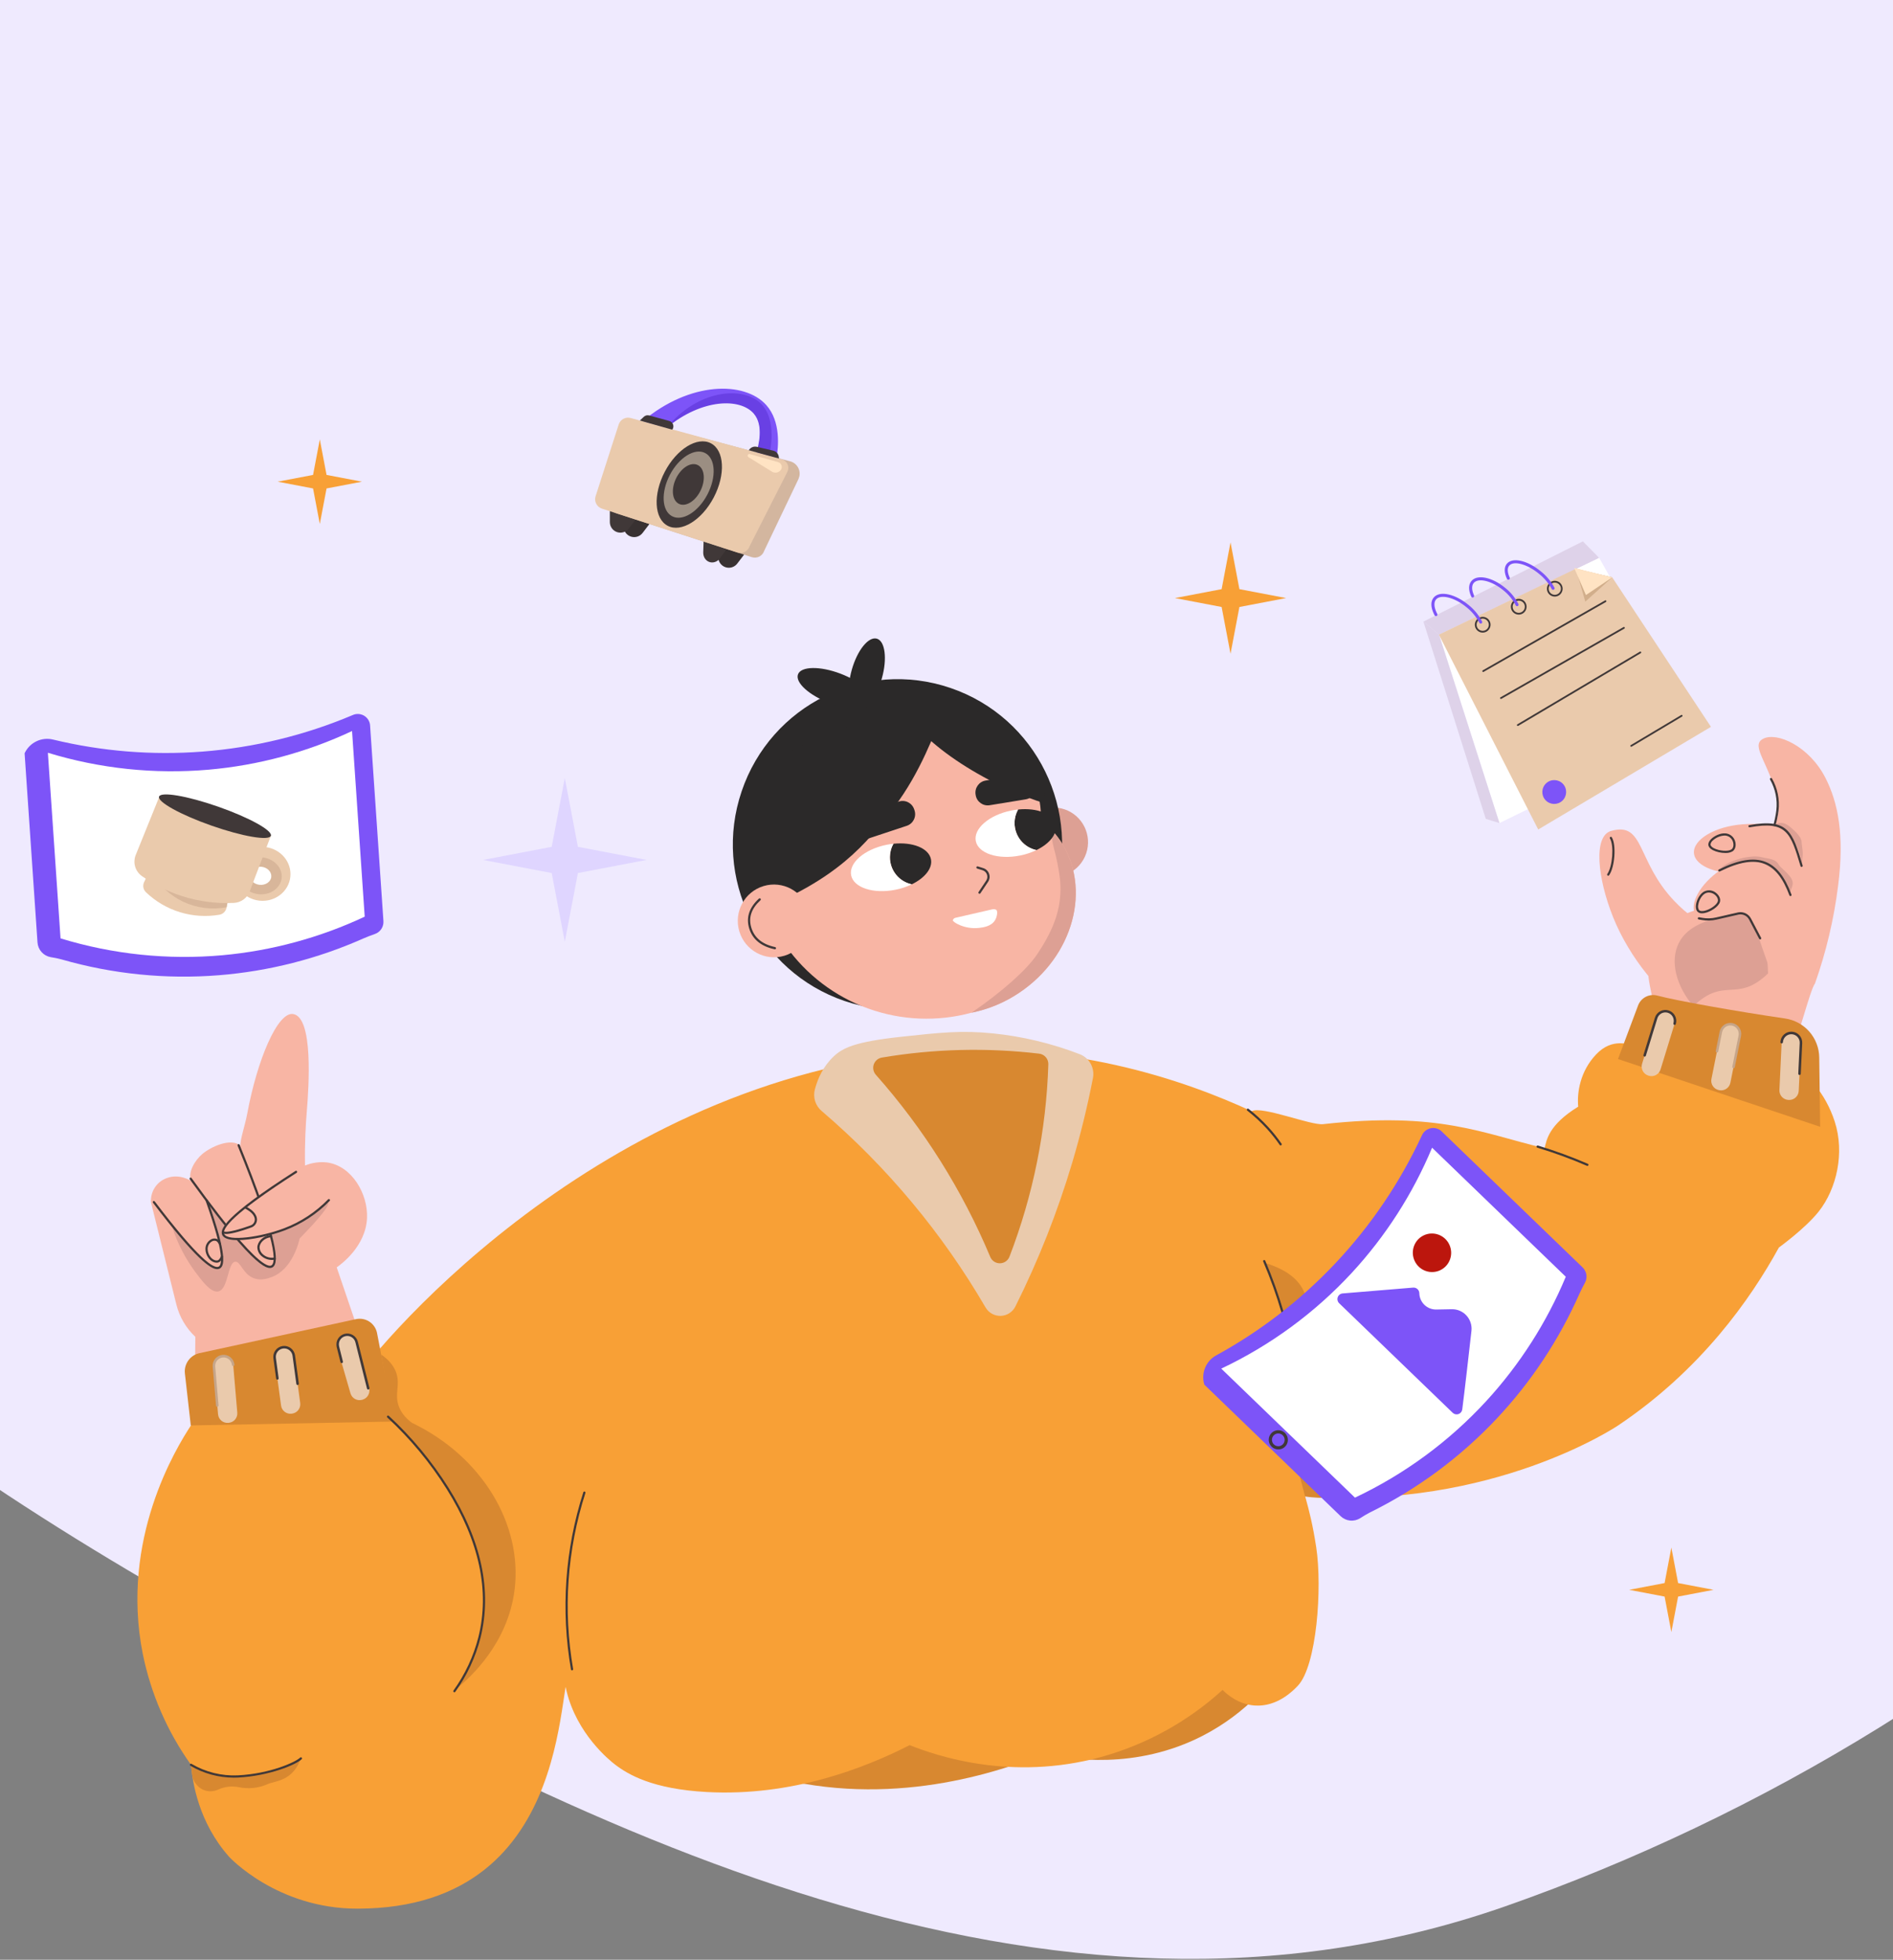 <svg width="375" height="388" viewBox="0 0 375 388" fill="none" xmlns="http://www.w3.org/2000/svg">
<rect x="0" y="0" width="375" height="388" fill="#808080" stroke="none"/>
<g clip-path="url(#clip0_2359_44328)">
<path fill-rule="evenodd" clip-rule="evenodd" d="M149.994 -169.61C218.739 -165.295 262.41 -106.958 313.429 -60.681C386.978 6.031 505.923 50.868 502.475 150.105C498.753 257.217 399.368 342.018 298.206 377.419C207.666 409.102 114.984 362.799 31.959 314.756C-41.089 272.486 -109.83 215.447 -125.132 132.45C-139.828 52.741 -95.947 -23.031 -41.368 -82.953C8.241 -137.417 76.468 -174.226 149.994 -169.61Z" fill="#EFEAFE"/>
</g>
<g clip-path="url(#clip1_2359_44328)">
<path d="M74.789 274.662L66.701 250.92C67.498 250.365 72.436 246.809 72.703 241.19C72.93 236.399 69.727 230.869 64.858 230.16C63.352 229.974 61.825 230.181 60.422 230.759C60.346 226.292 60.559 222.677 60.761 220.247C61.188 215.082 62.106 201.435 58.081 200.763C55.021 200.252 50.967 209.73 48.967 220.538C48.56 222.734 47.543 225.669 47.625 226.814C45.724 225.222 41.821 227.02 40.085 228.469C38.686 229.637 37.124 232.115 37.859 233.819C37.749 233.744 35.523 232.298 33.022 233.247C32.053 233.599 31.225 234.258 30.664 235.123C30.102 235.989 29.838 237.014 29.91 238.043L34.95 258.317C35.567 260.752 36.868 262.958 38.699 264.675L38.512 281.715L74.789 274.662Z" fill="#F8B5A4"/>
<path d="M138.763 346.402C142.513 348.285 146.417 349.846 150.431 351.065C174.182 358.273 195.872 351.644 206.868 347.234C211.738 348.311 224.955 350.522 238.327 343.615C242.424 341.49 246.156 338.724 249.381 335.42L247.943 333.117L138.763 346.402Z" fill="#D88830"/>
<path d="M347.002 175.544C347.932 173.983 348.522 171.629 349.444 168.941C350.523 165.795 352.795 162.155 352.222 159C350.838 151.374 346.542 147.695 349.26 146.272C351.978 144.85 358.425 147.702 361.65 154.071C364.083 158.874 365.428 165.314 364.122 175.383C363.297 181.966 361.766 188.44 359.555 194.695C358.501 196.129 356.326 205.414 355.2 206.892L327.787 201.236C327.722 197.094 325.545 192.94 326.933 189.045C328.608 180.197 336.903 180.517 345.119 177.294" fill="#F8B5A4"/>
<path d="M349.795 167.887C349.756 167.887 349.718 167.877 349.685 167.858C349.651 167.838 349.624 167.81 349.605 167.776C349.586 167.743 349.576 167.705 349.577 167.666C349.577 167.627 349.588 167.589 349.608 167.556C350.796 165.585 351.655 162.48 351.89 160.432C352.133 158.32 351.696 156.184 350.644 154.337C350.616 154.286 350.61 154.227 350.627 154.171C350.643 154.116 350.681 154.069 350.732 154.041C350.783 154.014 350.843 154.008 350.898 154.025C350.954 154.041 351 154.079 351.028 154.13C352.124 156.055 352.577 158.281 352.322 160.482C352.081 162.577 351.2 165.757 349.981 167.782C349.961 167.814 349.934 167.84 349.901 167.859C349.869 167.877 349.832 167.887 349.795 167.887Z" fill="#403838"/>
<path d="M332.729 198.966C329.365 197.124 322.911 190.004 319.524 181.516C316.486 173.9 315.561 165.523 319.174 164.506C325.83 162.631 324.129 170.488 331.699 178.408C337.081 184.041 339.375 182.753 343.82 184.577C339.48 186.507 337.068 197.036 332.729 198.966ZM335.571 168.924C335.334 166.26 339.658 163.615 345.242 163.2C351.886 162.707 355.534 164.459 355.771 167.124C356.008 169.788 351.678 172.351 346.1 172.848C340.521 173.345 335.808 171.589 335.571 168.924Z" fill="#F8B5A4"/>
<path d="M341.781 168.878C340.922 168.878 340.075 168.685 339.302 168.312C338.723 168.004 338.417 167.615 338.415 167.187C338.413 166.829 338.624 166.442 339.027 166.067C339.64 165.495 340.771 164.916 341.815 164.996C342.273 165.032 342.709 165.214 343.057 165.514C343.406 165.815 343.649 166.219 343.753 166.668C343.955 167.445 343.742 168.201 343.222 168.549C342.782 168.792 342.282 168.905 341.781 168.878ZM341.619 165.426C340.766 165.472 339.956 165.812 339.323 166.386C339.068 166.582 338.899 166.868 338.849 167.185C338.851 167.528 339.261 167.797 339.505 167.927C340.552 168.483 342.337 168.617 342.979 168.187C343.344 167.942 343.485 167.376 343.329 166.779C343.248 166.419 343.054 166.094 342.775 165.851C342.496 165.609 342.148 165.462 341.78 165.432C341.728 165.428 341.674 165.426 341.619 165.426ZM318.583 173.379C318.543 173.379 318.504 173.368 318.47 173.347C318.436 173.326 318.408 173.297 318.39 173.261C318.372 173.226 318.363 173.186 318.366 173.146C318.368 173.106 318.382 173.068 318.405 173.035C319.451 171.54 319.762 167.406 318.934 166.014C318.917 165.99 318.906 165.962 318.9 165.933C318.894 165.903 318.895 165.873 318.901 165.844C318.908 165.815 318.92 165.787 318.937 165.763C318.955 165.739 318.977 165.719 319.002 165.704C319.028 165.688 319.056 165.678 319.086 165.675C319.115 165.671 319.145 165.673 319.174 165.681C319.203 165.689 319.229 165.703 319.252 165.722C319.275 165.741 319.294 165.764 319.308 165.791C320.215 167.316 319.898 171.659 318.761 173.286C318.741 173.314 318.715 173.338 318.684 173.354C318.653 173.37 318.618 173.379 318.583 173.379Z" fill="#403838"/>
<path d="M335.456 199.203C332.034 195.215 330.764 190.289 332.568 186.703C334.342 183.179 338.494 182.126 341.921 181.257C347.55 179.309 350.014 184.008 350.248 192.729C344.037 198.693 341.666 193.239 335.456 199.203Z" fill="#DDA094"/>
<path d="M340.775 172.262C344.889 169.383 349.345 168.668 350.727 170.66C352.108 172.652 359.442 182.041 355.328 184.919C354.165 185.733 354.636 194.214 352.399 194.046C350.136 193.876 348.243 182.176 345.995 181.174C342.611 179.664 337.141 183.544 335.828 181.082C334.685 178.942 336.661 175.14 340.775 172.262Z" fill="#F8B5A4"/>
<path d="M348.679 185.992C348.64 185.992 348.6 185.981 348.566 185.961C348.532 185.94 348.505 185.91 348.486 185.875L346.485 182.059C346.295 181.698 345.995 181.406 345.629 181.227C345.263 181.048 344.849 180.989 344.448 181.061L340.023 182.073C339.074 182.291 338.091 182.315 337.133 182.145L336.504 182.035C336.449 182.024 336.4 181.991 336.368 181.944C336.337 181.897 336.324 181.84 336.334 181.784C336.344 181.728 336.375 181.679 336.42 181.645C336.466 181.612 336.523 181.598 336.579 181.605L337.208 181.715C338.109 181.875 339.034 181.852 339.926 181.647L344.362 180.633C344.855 180.543 345.365 180.613 345.816 180.833C346.267 181.053 346.636 181.411 346.87 181.856L348.872 185.672C348.885 185.697 348.893 185.725 348.896 185.753C348.898 185.782 348.895 185.811 348.887 185.838C348.878 185.865 348.864 185.891 348.846 185.913C348.828 185.935 348.805 185.953 348.78 185.966C348.749 185.983 348.714 185.992 348.679 185.992ZM337.173 180.82C336.994 180.833 336.814 180.805 336.647 180.737C336.48 180.669 336.331 180.564 336.212 180.429C335.977 180.135 335.895 179.658 335.981 179.084C336.102 178.278 336.599 177.162 337.403 176.615C337.776 176.372 338.215 176.252 338.659 176.272C339.103 176.293 339.53 176.452 339.879 176.728C340.557 177.223 340.892 177.967 340.714 178.579C340.44 179.525 338.861 180.531 337.686 180.765C337.517 180.8 337.345 180.818 337.173 180.82ZM338.522 176.704C338.21 176.704 337.906 176.799 337.65 176.976C337.054 177.382 336.545 178.275 336.414 179.147C336.33 179.488 336.38 179.849 336.554 180.154C336.789 180.447 337.312 180.394 337.602 180.336C338.733 180.111 340.092 179.163 340.297 178.456C340.422 178.027 340.145 177.461 339.624 177.08C339.305 176.843 338.92 176.711 338.522 176.704Z" fill="#403838"/>
<path d="M340.541 172.229C342.041 170.351 346.892 169.146 348.926 169.692C350.263 170.051 351.732 169.959 352.371 171.209C352.649 171.752 354.589 173.09 355.029 174.278C355.456 175.431 354.466 176.229 354.765 176.801C354.523 176.252 352.486 171.992 348.764 170.782C346.233 169.959 341.354 171.965 340.541 172.229ZM351.631 163.218C353.184 162.532 354.055 163.174 355.152 164.183C355.873 164.845 356.91 165.812 356.903 166.805C356.9 167.236 357.21 168.561 357.098 169.45C357.021 170.115 356.99 170.785 357.006 171.454C357.034 171.03 356.49 167.495 354.552 165.519C353.234 164.174 352.226 163.319 351.631 163.218Z" fill="#DDA094"/>
<path d="M354.685 177.414C354.64 177.414 354.597 177.4 354.561 177.375C354.524 177.349 354.496 177.314 354.481 177.272C353.198 173.836 351.645 171.858 349.594 171.048C347.374 170.171 344.464 170.657 340.697 172.533C340.646 172.558 340.586 172.563 340.531 172.544C340.476 172.526 340.431 172.486 340.405 172.434C340.379 172.382 340.375 172.322 340.394 172.267C340.412 172.212 340.451 172.167 340.503 172.141C344.387 170.207 347.413 169.717 349.754 170.642C351.929 171.501 353.56 173.559 354.89 177.119C354.902 177.152 354.906 177.188 354.902 177.223C354.898 177.258 354.885 177.291 354.865 177.32C354.845 177.349 354.818 177.373 354.787 177.389C354.755 177.405 354.721 177.414 354.686 177.414H354.685ZM356.883 171.643C356.838 171.644 356.794 171.63 356.758 171.604C356.722 171.577 356.696 171.54 356.684 171.497C354.71 164.913 353.974 162.458 346.612 163.795C346.555 163.805 346.497 163.792 346.449 163.76C346.402 163.727 346.369 163.676 346.359 163.619C346.348 163.562 346.361 163.503 346.394 163.456C346.427 163.408 346.477 163.375 346.534 163.365C354.278 161.958 355.103 164.707 357.094 171.349C357.112 171.405 357.106 171.466 357.08 171.519C357.053 171.572 357.007 171.612 356.951 171.632C356.929 171.639 356.906 171.642 356.883 171.643Z" fill="#403838"/>
<path d="M68.853 275.329C72.914 268.226 116.348 215.392 181.356 208.516C211.108 205.369 235.129 214.09 247.963 220.005C250.012 218.904 259.632 222.841 262.106 222.566C285.059 220.012 293.746 224.425 305.978 227.326C306.377 225.739 306.743 222.728 312.64 219.102C312.373 216.29 313.032 212.09 316.174 208.774C319.473 205.292 322.678 206.954 324.086 206.893C333.899 209.114 344.987 209.292 354.799 211.513C357.896 212.214 361.621 216.414 363.449 222.032C365.473 228.248 363.838 235.363 360.302 239.841C357.643 243.206 352.415 246.974 352.395 246.992C346.771 257.228 336.941 271.24 320.516 282.239C320.516 282.239 295.76 298.925 258.919 296.256C258.447 296.222 257.33 296.192 256.646 295.363C255.323 293.761 257.047 290.386 256.689 288.144C257.8 295.104 259.389 297.431 260.744 306.358C261.963 314.394 260.842 329.809 257.101 333.752C256.266 334.632 253.1 337.969 248.583 337.67C245.264 337.45 242.994 335.383 242.192 334.574C235.323 340.834 227.078 345.386 218.125 347.859C200.261 352.742 185.37 347.576 180.206 345.508C171.237 350.083 156.846 355.693 140.056 354.796C129.263 354.219 124.405 351.325 121.804 349.328C120.658 348.448 114.289 343.264 112.233 334.809C109.796 324.789 114.928 331.163 113.448 330.494C109.793 328.841 115.694 377.847 70.817 377.886C54.864 377.9 45.403 367.637 45.403 367.637C39.283 360.749 38.126 352.76 37.839 349.409C33.132 342.823 29.871 335.313 28.27 327.374C23.787 304.741 34.886 286.69 37.864 282.155L68.853 275.329Z" fill="#F8A036"/>
<path d="M165.154 209.152C163.054 211.123 161.98 213.578 161.418 215.7C161.219 216.462 161.238 217.266 161.475 218.019C161.712 218.771 162.156 219.441 162.757 219.951C175.693 230.999 186.674 244.153 195.238 258.861C195.545 259.384 195.986 259.814 196.517 260.107C197.047 260.399 197.646 260.543 198.251 260.522C198.857 260.502 199.445 260.318 199.954 259.991C200.464 259.663 200.876 259.204 201.146 258.661C205.722 249.507 209.492 239.969 212.414 230.159C214.052 224.655 215.419 219.073 216.511 213.435C216.698 212.468 216.539 211.465 216.063 210.603C215.586 209.74 214.822 209.073 213.904 208.719C208.383 206.585 202.602 205.199 196.715 204.598C190.531 203.968 186.331 204.422 178.427 205.277C169.349 206.258 166.939 207.475 165.154 209.152Z" fill="#EACAAC"/>
<path d="M199.978 248.796C199.83 249.179 199.571 249.509 199.235 249.744C198.898 249.978 198.5 250.106 198.09 250.112C197.68 250.117 197.278 250 196.935 249.775C196.592 249.55 196.325 249.227 196.167 248.848C190.641 235.661 182.983 223.476 173.499 212.783C173.255 212.509 173.089 212.173 173.018 211.812C172.947 211.451 172.974 211.078 173.096 210.731C173.218 210.384 173.431 210.076 173.712 209.839C173.994 209.602 174.333 209.446 174.696 209.385C184.993 207.645 195.486 207.384 205.858 208.609C206.37 208.67 206.841 208.921 207.177 209.313C207.513 209.705 207.689 210.209 207.672 210.725C207.265 223.759 204.664 236.63 199.977 248.796H199.978Z" fill="#D88830"/>
<path d="M113.322 330.704C113.271 330.704 113.221 330.686 113.182 330.653C113.143 330.62 113.116 330.574 113.107 330.523C111.071 318.805 111.912 306.767 115.556 295.446C115.574 295.391 115.612 295.345 115.664 295.319C115.715 295.292 115.775 295.287 115.83 295.305C115.885 295.323 115.931 295.361 115.957 295.413C115.984 295.464 115.989 295.524 115.971 295.579C112.348 306.833 111.513 318.8 113.537 330.449C113.547 330.506 113.534 330.564 113.5 330.612C113.467 330.659 113.417 330.691 113.36 330.701C113.347 330.703 113.335 330.704 113.322 330.704ZM253.696 226.778C253.66 226.778 253.626 226.769 253.594 226.753C253.563 226.737 253.536 226.713 253.516 226.684C252.736 225.553 251.879 224.477 250.951 223.464C249.759 222.165 248.461 220.966 247.072 219.881C247.027 219.845 246.997 219.793 246.99 219.735C246.983 219.678 246.999 219.62 247.035 219.574C247.071 219.528 247.123 219.499 247.18 219.492C247.238 219.485 247.296 219.501 247.341 219.537C248.749 220.637 250.064 221.852 251.272 223.169C252.214 224.197 253.083 225.288 253.875 226.435C253.897 226.467 253.911 226.506 253.913 226.545C253.916 226.585 253.907 226.625 253.889 226.66C253.87 226.695 253.842 226.725 253.808 226.745C253.774 226.766 253.735 226.777 253.696 226.777V226.778Z" fill="#403838"/>
<path d="M320.526 209.673L324.499 199.072C324.776 198.33 325.319 197.718 326.023 197.355C326.726 196.993 327.539 196.905 328.303 197.11C332.028 198.108 343.751 200.204 353.634 201.648C355.493 201.919 357.195 202.845 358.433 204.259C359.671 205.674 360.365 207.485 360.389 209.366C360.449 213.94 360.508 218.514 360.567 223.088L320.526 209.673ZM37.795 282.216L36.628 271.933C36.525 271.023 36.763 270.107 37.295 269.363C37.828 268.619 38.618 268.099 39.512 267.905L70.517 261.173C70.972 261.075 71.442 261.068 71.9 261.153C72.358 261.239 72.794 261.416 73.183 261.672C73.572 261.929 73.906 262.261 74.165 262.649C74.424 263.037 74.603 263.472 74.691 263.93L78.075 281.441L37.795 282.216Z" fill="#D88830"/>
<path fill-rule="evenodd" clip-rule="evenodd" d="M75.512 268.179C76.281 272.231 76.763 276.331 76.954 280.45C79.744 282.983 84.48 287.86 87.921 293.221C89.732 296.042 92.594 300.405 94.296 306.757C95.142 309.913 96.548 315.392 95.317 322.337C94.568 326.517 93.008 330.508 90.726 334.086C93.074 332.154 100.636 325.433 101.948 314.675C103.521 301.775 95.464 288.345 81.639 281.715C80.763 281.086 79.581 280.027 78.993 278.407C78.096 275.931 79.345 274.23 78.484 271.767C78.146 270.8 77.397 269.469 75.512 268.179Z" fill="#D88830"/>
<path d="M90.013 335.045C89.973 335.045 89.934 335.034 89.899 335.013C89.865 334.993 89.837 334.963 89.819 334.927C89.801 334.891 89.793 334.851 89.795 334.811C89.798 334.771 89.812 334.733 89.835 334.7C92.123 331.522 93.795 327.943 94.765 324.148C97.057 314.983 94.941 305.102 88.476 294.779C85.197 289.569 81.245 284.815 76.724 280.639C76.682 280.6 76.658 280.547 76.656 280.49C76.653 280.433 76.673 280.378 76.711 280.335C76.749 280.293 76.801 280.267 76.858 280.263C76.915 280.259 76.971 280.277 77.014 280.314C81.566 284.516 85.544 289.302 88.846 294.547C95.376 304.975 97.51 314.97 95.188 324.254C94.204 328.102 92.51 331.731 90.191 334.953C90.17 334.982 90.144 335.005 90.113 335.021C90.082 335.037 90.048 335.045 90.013 335.045Z" fill="#403838"/>
<path d="M38.698 349.922C39.576 350.393 40.651 350.824 42.524 351.199C42.752 351.244 45.267 351.739 47.114 351.709C52.401 351.625 58.956 348.698 59.611 348.134C57.95 352.71 54.556 352.538 52.98 353.242C51.191 354.032 49.198 354.238 47.285 353.829C45.915 353.555 44.494 353.722 43.225 354.306C42.446 354.665 41.567 354.74 40.739 354.519C38.785 353.985 38.175 352.01 38.142 351.899L37.839 349.411C38.118 349.593 38.405 349.763 38.698 349.922Z" fill="#D88830"/>
<path d="M44.169 268.467L44.082 268.474C43.053 268.563 42.291 269.469 42.379 270.499L43.194 280.002C43.282 281.032 44.188 281.795 45.216 281.707L45.303 281.699C46.332 281.611 47.094 280.704 47.006 279.675L46.191 270.172C46.103 269.142 45.197 268.378 44.169 268.467Z" fill="#EACAAC"/>
<path d="M56.087 266.713L56 266.725C54.977 266.863 54.26 267.806 54.399 268.831L55.679 278.282C55.818 279.306 56.759 280.024 57.782 279.885L57.869 279.873C58.892 279.734 59.608 278.791 59.47 277.767L58.19 268.316C58.051 267.292 57.109 266.574 56.087 266.713Z" fill="#EACAAC"/>
<path d="M68.135 264.356L68.051 264.38C67.06 264.668 66.489 265.706 66.777 266.699L69.43 275.859C69.717 276.852 70.754 277.424 71.746 277.136L71.83 277.111C72.821 276.823 73.392 275.785 73.104 274.792L70.451 265.632C70.163 264.639 69.127 264.068 68.135 264.356Z" fill="#EACAAC"/>
<path d="M43.044 278.516C42.982 278.516 42.921 278.493 42.875 278.451C42.829 278.408 42.8 278.35 42.795 278.288L42.133 270.564C42.088 269.995 42.27 269.43 42.639 268.994C43.008 268.558 43.535 268.286 44.103 268.237C44.672 268.188 45.237 268.367 45.675 268.733C46.113 269.1 46.388 269.625 46.441 270.194C46.445 270.259 46.423 270.323 46.381 270.372C46.338 270.421 46.278 270.452 46.214 270.458C46.149 270.463 46.084 270.443 46.034 270.402C45.984 270.361 45.952 270.301 45.944 270.237C45.898 269.804 45.684 269.406 45.348 269.129C45.012 268.852 44.582 268.718 44.148 268.755C43.715 268.792 43.313 268.998 43.029 269.328C42.746 269.659 42.602 270.087 42.63 270.522L43.292 278.245C43.295 278.278 43.291 278.311 43.282 278.342C43.272 278.373 43.256 278.402 43.235 278.427C43.214 278.452 43.188 278.473 43.159 278.488C43.13 278.503 43.098 278.512 43.065 278.515C43.058 278.516 43.051 278.516 43.044 278.516Z" fill="#C6A589"/>
<path d="M330.515 200.283L330.432 200.257C329.445 199.953 328.399 200.507 328.096 201.495L325.293 210.611C324.99 211.599 325.543 212.646 326.53 212.95L326.613 212.976C327.6 213.28 328.646 212.726 328.95 211.738L331.752 202.622C332.055 201.634 331.502 200.587 330.515 200.283Z" fill="#EACAAC"/>
<path d="M343.193 202.817L343.107 202.8C342.095 202.597 341.11 203.253 340.907 204.267L339.033 213.618C338.83 214.632 339.486 215.618 340.498 215.821L340.584 215.839C341.596 216.042 342.581 215.385 342.784 214.372L344.658 205.021C344.861 204.007 344.205 203.021 343.193 202.817Z" fill="#EACAAC"/>
<path d="M343.414 211.486C343.397 211.486 343.38 211.485 343.364 211.481C343.299 211.468 343.242 211.43 343.205 211.375C343.169 211.32 343.155 211.252 343.168 211.187L344.406 205.014C344.492 204.581 344.404 204.131 344.159 203.763C343.915 203.395 343.535 203.14 343.102 203.053C342.669 202.966 342.22 203.054 341.853 203.299C341.485 203.544 341.23 203.925 341.143 204.358L340.377 208.182C340.371 208.214 340.358 208.245 340.34 208.272C340.322 208.299 340.298 208.323 340.271 208.341C340.244 208.359 340.213 208.372 340.181 208.378C340.149 208.384 340.116 208.384 340.084 208.378C340.052 208.371 340.021 208.359 339.994 208.34C339.967 208.322 339.944 208.299 339.925 208.271C339.907 208.244 339.895 208.214 339.888 208.181C339.882 208.149 339.882 208.116 339.889 208.084L340.655 204.26C340.768 203.697 341.099 203.202 341.576 202.884C342.054 202.566 342.638 202.45 343.2 202.563C343.762 202.676 344.256 203.008 344.574 203.486C344.892 203.964 345.007 204.549 344.894 205.112L343.657 211.286C343.646 211.342 343.615 211.393 343.571 211.429C343.527 211.466 343.471 211.486 343.414 211.486Z" fill="#C6A589"/>
<path d="M354.992 204.507L354.904 204.503C353.873 204.454 352.998 205.252 352.949 206.284L352.499 215.811C352.451 216.844 353.247 217.72 354.278 217.769L354.365 217.773C355.397 217.822 356.272 217.025 356.321 215.992L356.771 206.465C356.819 205.433 356.023 204.556 354.992 204.507Z" fill="#EACAAC"/>
<path d="M356.482 212.829H356.47C356.404 212.826 356.342 212.796 356.297 212.748C356.253 212.699 356.23 212.634 356.233 212.568L356.519 206.499C356.538 206.058 356.382 205.629 356.085 205.303C355.789 204.978 355.375 204.784 354.936 204.763C354.496 204.742 354.066 204.897 353.74 205.192C353.414 205.488 353.219 205.901 353.196 206.341C353.193 206.408 353.163 206.47 353.114 206.514C353.065 206.559 353.001 206.582 352.935 206.579C352.869 206.576 352.807 206.547 352.762 206.498C352.718 206.449 352.694 206.384 352.697 206.318C352.725 205.744 352.978 205.205 353.402 204.818C353.826 204.432 354.386 204.23 354.959 204.257C355.532 204.284 356.071 204.538 356.456 204.963C356.842 205.388 357.044 205.949 357.017 206.522L356.73 212.592C356.727 212.655 356.699 212.716 356.653 212.76C356.607 212.804 356.546 212.829 356.482 212.829ZM325.806 209.195C325.78 209.195 325.755 209.192 325.731 209.184C325.699 209.174 325.67 209.159 325.645 209.138C325.62 209.117 325.599 209.091 325.584 209.062C325.568 209.033 325.559 209.002 325.556 208.969C325.553 208.936 325.556 208.903 325.566 208.872L327.843 201.463C328.016 200.919 328.396 200.466 328.901 200.201C329.406 199.936 329.995 199.882 330.54 200.05C331.085 200.218 331.541 200.595 331.81 201.098C332.079 201.601 332.139 202.191 331.976 202.738C331.967 202.769 331.951 202.799 331.93 202.825C331.91 202.851 331.884 202.872 331.855 202.888C331.826 202.903 331.794 202.913 331.761 202.916C331.728 202.92 331.695 202.916 331.663 202.907C331.631 202.897 331.602 202.881 331.577 202.86C331.551 202.838 331.53 202.812 331.515 202.783C331.5 202.753 331.491 202.721 331.488 202.688C331.485 202.655 331.489 202.622 331.5 202.591C331.627 202.169 331.583 201.714 331.376 201.325C331.169 200.936 330.817 200.645 330.397 200.515C329.976 200.386 329.522 200.428 329.132 200.633C328.743 200.839 328.451 201.19 328.32 201.61L326.042 209.019C326.027 209.07 325.995 209.114 325.953 209.146C325.91 209.178 325.859 209.195 325.806 209.195ZM58.953 274.21C58.893 274.21 58.835 274.188 58.789 274.149C58.744 274.109 58.714 274.054 58.706 273.994L57.948 268.394C57.884 267.96 57.652 267.569 57.302 267.305C56.952 267.041 56.512 266.926 56.078 266.985C55.644 267.044 55.251 267.272 54.983 267.62C54.716 267.968 54.597 268.407 54.651 268.842L55.196 272.867C55.2 272.9 55.198 272.933 55.19 272.964C55.182 272.996 55.167 273.026 55.147 273.052C55.127 273.078 55.103 273.1 55.074 273.116C55.046 273.133 55.015 273.144 54.982 273.148C54.95 273.152 54.917 273.15 54.885 273.142C54.854 273.134 54.824 273.119 54.798 273.099C54.772 273.079 54.75 273.054 54.734 273.026C54.717 272.998 54.706 272.967 54.702 272.934L54.157 268.909C54.085 268.342 54.239 267.77 54.587 267.317C54.934 266.864 55.446 266.567 56.011 266.49C56.576 266.413 57.149 266.563 57.604 266.907C58.059 267.251 58.36 267.762 58.442 268.327L59.2 273.927C59.205 273.96 59.203 273.993 59.194 274.024C59.186 274.056 59.171 274.086 59.151 274.112C59.132 274.138 59.107 274.16 59.079 274.176C59.05 274.193 59.019 274.204 58.987 274.208C58.975 274.209 58.964 274.21 58.953 274.21ZM72.945 275.111C72.89 275.111 72.836 275.092 72.792 275.058C72.748 275.024 72.717 274.976 72.704 274.922L70.406 265.757C70.299 265.328 70.026 264.96 69.647 264.733C69.269 264.506 68.816 264.439 68.388 264.546C67.96 264.654 67.592 264.927 67.365 265.306C67.139 265.685 67.072 266.139 67.179 266.568L67.93 269.565C67.947 269.629 67.936 269.697 67.903 269.754C67.868 269.81 67.813 269.851 67.749 269.867C67.685 269.884 67.617 269.873 67.561 269.839C67.504 269.805 67.463 269.75 67.447 269.686L66.696 266.689C66.563 266.135 66.654 265.55 66.949 265.063C67.245 264.575 67.72 264.224 68.272 264.085C68.824 263.946 69.409 264.031 69.899 264.321C70.389 264.611 70.745 265.084 70.889 265.635L73.187 274.801C73.195 274.832 73.197 274.866 73.192 274.898C73.187 274.93 73.176 274.962 73.159 274.99C73.142 275.018 73.12 275.042 73.094 275.062C73.068 275.081 73.038 275.096 73.006 275.104C72.986 275.109 72.966 275.111 72.945 275.111Z" fill="#403838"/>
<path d="M46.3 351.948C43.285 351.937 40.328 351.127 37.728 349.599C37.702 349.585 37.68 349.565 37.662 349.543C37.644 349.52 37.631 349.494 37.623 349.466C37.615 349.437 37.614 349.408 37.617 349.379C37.621 349.351 37.63 349.323 37.645 349.298C37.66 349.272 37.679 349.251 37.703 349.233C37.726 349.216 37.752 349.203 37.78 349.196C37.809 349.189 37.838 349.187 37.867 349.192C37.895 349.196 37.923 349.206 37.947 349.222C40.715 350.85 43.896 351.639 47.103 351.492C53.578 351.174 58.629 348.822 59.455 347.982C59.496 347.94 59.551 347.917 59.609 347.917C59.667 347.916 59.722 347.939 59.764 347.979C59.805 348.02 59.828 348.075 59.828 348.133C59.829 348.191 59.806 348.247 59.766 348.288C58.707 349.365 53.284 351.625 47.124 351.929C46.846 351.942 46.571 351.948 46.3 351.948Z" fill="#403838"/>
<path d="M250.635 250.057C256.183 263.101 258.46 277.306 257.266 291.433L258.541 296.286C260.23 296.525 261.938 296.611 263.642 296.541C265.799 290.277 265.577 285.511 264.917 282.238C263.214 273.784 257.707 270.875 258.286 262.827C258.496 259.914 259.373 258.142 258.286 255.676C256.867 252.455 253.345 250.881 250.635 250.057Z" fill="#D88830"/>
<path d="M257.393 291.772H257.376C257.348 291.77 257.32 291.762 257.294 291.749C257.269 291.736 257.246 291.718 257.227 291.697C257.209 291.675 257.195 291.65 257.186 291.622C257.177 291.595 257.173 291.566 257.175 291.538C258.26 277.258 255.88 262.926 250.238 249.767C250.216 249.714 250.216 249.654 250.238 249.601C250.259 249.548 250.301 249.506 250.354 249.483C250.406 249.461 250.466 249.46 250.519 249.48C250.572 249.501 250.615 249.542 250.639 249.595C256.309 262.819 258.701 277.221 257.61 291.571C257.606 291.626 257.581 291.677 257.541 291.714C257.501 291.751 257.448 291.772 257.393 291.772ZM314.458 230.833C314.428 230.833 314.399 230.827 314.371 230.815C311.168 229.431 307.888 228.233 304.547 227.226C304.519 227.219 304.493 227.206 304.469 227.188C304.446 227.17 304.427 227.148 304.413 227.122C304.398 227.097 304.389 227.069 304.386 227.039C304.383 227.01 304.385 226.981 304.394 226.953C304.402 226.925 304.416 226.899 304.435 226.876C304.453 226.853 304.476 226.835 304.502 226.821C304.528 226.808 304.557 226.8 304.586 226.798C304.615 226.795 304.644 226.799 304.672 226.808C308.029 227.819 311.325 229.023 314.543 230.414C314.589 230.434 314.627 230.469 314.65 230.514C314.673 230.558 314.68 230.609 314.67 230.659C314.66 230.708 314.633 230.752 314.594 230.784C314.555 230.815 314.507 230.833 314.457 230.833H314.458Z" fill="#403838"/>
<path d="M34.107 242.906C35.136 246.118 36.687 249.139 38.698 251.845C40.071 253.678 41.844 256.047 43.289 255.676C45.264 255.169 45.073 249.936 46.604 249.802C47.702 249.705 48.11 252.364 50.43 253.122C51.785 253.564 53.046 253.115 53.744 252.867C57.95 251.369 59.214 245.858 59.355 245.205C63.514 240.949 65.385 238.565 64.968 238.053C64.471 237.443 60.73 239.486 53.746 244.183C53.994 245.307 54.743 247.509 54.512 249.546C54.39 250.623 53.812 250.654 53.49 250.823C52.705 251.238 51.084 249.673 46.604 244.693C44.87 242.766 43.169 240.807 41.504 238.819C42.445 241.12 43.129 243.519 43.544 245.97C43.986 248.583 44.249 250.384 43.544 250.823C42.776 251.301 40.612 250.308 34.107 242.906Z" fill="#DDA094"/>
<path d="M53.462 251.045C52.618 251.045 50.986 250.169 47.277 245.939C44.731 243.036 41.471 238.846 37.589 233.486C37.572 233.463 37.56 233.437 37.554 233.409C37.547 233.381 37.546 233.352 37.55 233.324C37.555 233.295 37.565 233.268 37.58 233.244C37.595 233.219 37.615 233.198 37.638 233.181C37.661 233.165 37.687 233.152 37.715 233.146C37.743 233.139 37.772 233.138 37.8 233.143C37.828 233.147 37.855 233.157 37.88 233.172C37.904 233.187 37.925 233.207 37.942 233.23C41.816 238.579 45.067 242.757 47.604 245.651C51.811 250.447 53.249 250.778 53.733 250.548C54.667 250.104 55.044 246.431 47.069 226.818C47.058 226.791 47.053 226.763 47.053 226.734C47.053 226.705 47.059 226.677 47.07 226.651C47.081 226.624 47.097 226.6 47.118 226.58C47.138 226.56 47.162 226.544 47.189 226.533C47.215 226.522 47.243 226.517 47.272 226.517C47.301 226.517 47.329 226.523 47.355 226.534C47.382 226.545 47.406 226.562 47.426 226.582C47.446 226.602 47.462 226.627 47.473 226.653C51.004 235.338 53.256 241.776 54.167 245.79C54.871 248.89 54.792 250.528 53.92 250.943C53.777 251.011 53.62 251.046 53.462 251.045Z" fill="#403838"/>
<path d="M43.029 251.275C41.727 251.275 38.761 249.257 30.308 238.13C30.273 238.084 30.257 238.026 30.265 237.969C30.273 237.911 30.303 237.859 30.349 237.824C30.395 237.789 30.453 237.774 30.511 237.782C30.568 237.79 30.62 237.82 30.655 237.866C39.391 249.364 42.359 251.233 43.309 250.777C43.973 250.459 44.519 248.341 40.727 237.728C40.709 237.674 40.712 237.615 40.737 237.564C40.762 237.512 40.806 237.473 40.86 237.454C40.913 237.434 40.972 237.437 41.024 237.461C41.076 237.484 41.116 237.528 41.137 237.581C45.163 248.846 44.413 250.732 43.498 251.171C43.351 251.241 43.191 251.276 43.029 251.275Z" fill="#403838"/>
<path d="M65.08 237.428C63.511 239.013 60.662 241.875 56.27 243.525C51.728 245.232 45.047 246.071 44.158 244.234C43.579 243.038 45.735 240.057 58.593 231.92" fill="#F8B5A4"/>
<path d="M47.083 245.526C45.552 245.526 44.402 245.243 44.046 244.55C43.473 243.432 44.349 240.896 58.535 231.825C58.584 231.795 58.642 231.786 58.698 231.799C58.754 231.812 58.802 231.846 58.833 231.894C58.863 231.942 58.874 232 58.862 232.056C58.85 232.112 58.817 232.161 58.77 232.193C45.966 240.38 43.907 243.323 44.434 244.35C45.187 245.817 51.652 244.929 56.221 243.2C59.532 241.95 62.529 239.988 65 237.451C65.041 237.411 65.095 237.389 65.152 237.389C65.209 237.389 65.264 237.412 65.304 237.452C65.345 237.492 65.369 237.546 65.37 237.603C65.371 237.66 65.35 237.715 65.311 237.757C62.796 240.339 59.745 242.337 56.374 243.609C53.592 244.661 49.758 245.526 47.083 245.526Z" fill="#403838"/>
<path d="M44.798 244.307C44.165 244.307 44.04 244.107 43.975 244.005C43.945 243.956 43.934 243.897 43.947 243.84C43.96 243.784 43.995 243.734 44.044 243.704C44.093 243.673 44.152 243.663 44.209 243.676C44.265 243.688 44.314 243.723 44.345 243.772C44.475 243.981 45.755 244.006 49.657 242.608C49.813 242.552 49.956 242.466 50.077 242.355C50.199 242.243 50.297 242.108 50.365 241.957C50.433 241.811 50.471 241.652 50.476 241.491C50.481 241.329 50.454 241.169 50.396 241.018C50.368 240.944 50.335 240.869 50.299 240.793C49.934 240.037 48.978 239.509 48.62 239.31L48.538 239.264C48.513 239.25 48.491 239.231 48.473 239.208C48.456 239.186 48.443 239.16 48.435 239.132C48.427 239.105 48.425 239.076 48.429 239.047C48.432 239.019 48.441 238.991 48.455 238.966C48.469 238.941 48.488 238.919 48.511 238.902C48.533 238.884 48.559 238.871 48.587 238.863C48.614 238.856 48.643 238.854 48.672 238.857C48.7 238.861 48.727 238.87 48.752 238.884L48.831 238.928C49.224 239.145 50.267 239.722 50.692 240.603C50.733 240.69 50.77 240.776 50.803 240.861C50.882 241.066 50.919 241.284 50.912 241.504C50.905 241.724 50.854 241.94 50.762 242.139C50.669 242.342 50.537 242.525 50.372 242.676C50.208 242.827 50.014 242.944 49.804 243.018C46.968 244.035 45.537 244.307 44.798 244.307ZM42.915 249.994C42.701 249.991 42.489 249.946 42.292 249.864C41.419 249.518 40.72 248.41 40.7 247.344C40.683 246.965 40.768 246.589 40.945 246.254C41.122 245.92 41.385 245.638 41.708 245.44C41.908 245.305 42.141 245.225 42.382 245.208C42.623 245.191 42.865 245.237 43.083 245.342C43.369 245.528 43.592 245.795 43.725 246.109C43.748 246.161 43.75 246.22 43.731 246.273C43.712 246.327 43.672 246.37 43.621 246.395C43.57 246.42 43.512 246.424 43.458 246.406C43.404 246.388 43.359 246.35 43.333 246.3C43.237 246.067 43.075 245.866 42.867 245.722C42.716 245.656 42.55 245.629 42.386 245.645C42.222 245.662 42.065 245.72 41.93 245.815C41.675 245.975 41.466 246.2 41.327 246.467C41.187 246.735 41.121 247.035 41.136 247.336C41.152 248.225 41.743 249.177 42.452 249.459C42.658 249.54 43.043 249.646 43.306 249.43C43.512 249.237 43.666 248.995 43.752 248.726C43.761 248.698 43.775 248.673 43.794 248.651C43.812 248.629 43.836 248.611 43.861 248.598C43.887 248.585 43.915 248.577 43.944 248.575C43.973 248.573 44.002 248.577 44.03 248.586C44.057 248.595 44.082 248.61 44.104 248.629C44.126 248.649 44.143 248.672 44.156 248.698C44.168 248.724 44.175 248.753 44.177 248.782C44.178 248.811 44.174 248.84 44.164 248.867C44.052 249.213 43.851 249.524 43.582 249.769C43.393 249.92 43.157 250 42.915 249.994ZM53.87 249.451C53.144 249.455 52.44 249.203 51.88 248.738C51.613 248.529 51.394 248.265 51.238 247.964C51.083 247.662 50.993 247.331 50.977 246.991C50.979 245.915 52.007 244.663 53.668 244.518C53.697 244.515 53.726 244.517 53.754 244.526C53.782 244.534 53.808 244.548 53.83 244.566C53.853 244.585 53.871 244.607 53.885 244.633C53.898 244.659 53.907 244.687 53.909 244.716C53.912 244.745 53.908 244.774 53.9 244.802C53.891 244.829 53.876 244.855 53.857 244.877C53.839 244.899 53.815 244.917 53.789 244.93C53.764 244.943 53.735 244.951 53.706 244.953C52.336 245.073 51.416 246.104 51.414 246.992C51.43 247.267 51.505 247.536 51.634 247.779C51.763 248.022 51.943 248.235 52.161 248.403C52.467 248.655 52.825 248.836 53.209 248.933C53.593 249.031 53.993 249.042 54.382 248.967C54.41 248.962 54.44 248.962 54.468 248.968C54.496 248.974 54.523 248.985 54.547 249.002C54.571 249.018 54.591 249.039 54.607 249.063C54.622 249.087 54.633 249.115 54.638 249.143C54.643 249.171 54.643 249.201 54.636 249.229C54.63 249.257 54.618 249.284 54.602 249.307C54.585 249.331 54.564 249.351 54.54 249.367C54.515 249.382 54.488 249.392 54.46 249.397C54.265 249.433 54.068 249.45 53.87 249.451Z" fill="#403838"/>
<g clip-path="url(#clip2_2359_44328)">
<path fill-rule="evenodd" clip-rule="evenodd" d="M114.479 172.851L111.886 186.479L109.293 172.851L95.686 170.254L109.293 167.657L111.886 154.028L114.479 167.657L128.086 170.253L114.479 172.851Z" fill="#DFD5FF"/>
</g>
<g clip-path="url(#clip3_2359_44328)">
<path fill-rule="evenodd" clip-rule="evenodd" d="M332.429 316.1L331.092 323.127L329.755 316.1L322.739 314.761L329.755 313.422L331.092 306.395L332.429 313.422L339.445 314.761L332.429 316.1Z" fill="#F8A036"/>
</g>
</g>
<path fill-rule="evenodd" clip-rule="evenodd" d="M64.69 96.705L63.353 103.732L62.016 96.705L55 95.366L62.016 94.027L63.353 87L64.69 94.027L71.706 95.366L64.69 96.705Z" fill="#F8A036"/>
<g clip-path="url(#clip4_2359_44328)">
<path d="M215.173 168.959C216.392 165.366 214.478 161.462 210.898 160.24C207.318 159.018 203.427 160.941 202.207 164.534C200.988 168.127 202.902 172.03 206.482 173.252C210.063 174.474 213.954 172.552 215.173 168.959Z" fill="#DDA094"/>
<path d="M208.656 177.724C214.462 160.616 205.349 142.03 188.301 136.212C171.254 130.394 152.727 139.547 146.922 156.656C141.116 173.764 150.229 192.35 167.277 198.168C184.324 203.985 202.85 194.833 208.656 177.724Z" fill="#2B2929"/>
<path fill-rule="evenodd" clip-rule="evenodd" d="M168.834 149.344C156.374 157.706 152.927 183.417 152.927 183.417L155.664 187.273C159.715 192.982 165.411 197.309 171.987 199.675C178.562 202.04 185.703 202.329 192.448 200.503C195.84 199.821 199.064 198.472 201.933 196.534C212.677 189.323 216.311 175.858 210.048 166.459C208.992 164.872 207.691 163.463 206.194 162.286C206.323 158.706 205.338 155.176 203.376 152.183C196.957 142.549 181.295 140.981 168.834 149.344Z" fill="#F8B5A4"/>
<path fill-rule="evenodd" clip-rule="evenodd" d="M192.448 200.503C195.84 199.821 199.064 198.472 201.933 196.534C212.678 189.323 216.312 175.857 210.048 166.459C208.992 164.872 207.694 163.756 208.783 167.965C209.325 169.962 209.727 171.994 209.986 174.047C210.509 179.384 208.907 183.817 205.403 189.014C203.408 191.972 198.507 196.376 192.448 200.503Z" fill="#DDA094"/>
<path d="M194.034 176.953C193.994 176.952 193.954 176.941 193.92 176.921C193.885 176.9 193.857 176.87 193.838 176.834C193.819 176.799 193.81 176.759 193.813 176.718C193.815 176.678 193.828 176.639 193.85 176.605L195.364 174.347C195.481 174.171 195.556 173.971 195.583 173.762C195.609 173.552 195.587 173.339 195.517 173.14C195.447 172.941 195.331 172.761 195.18 172.614C195.028 172.468 194.844 172.359 194.643 172.296L193.572 171.963C193.544 171.954 193.517 171.941 193.495 171.922C193.472 171.903 193.453 171.88 193.439 171.854C193.425 171.828 193.416 171.8 193.413 171.77C193.41 171.741 193.413 171.711 193.422 171.683C193.431 171.654 193.445 171.628 193.464 171.605C193.483 171.583 193.506 171.564 193.533 171.551C193.559 171.537 193.588 171.529 193.617 171.527C193.646 171.524 193.676 171.528 193.704 171.537L194.775 171.87C195.042 171.953 195.287 172.098 195.488 172.293C195.69 172.488 195.843 172.727 195.936 172.992C196.029 173.257 196.059 173.539 196.024 173.818C195.988 174.096 195.889 174.363 195.732 174.596L194.219 176.854C194.198 176.885 194.171 176.909 194.139 176.927C194.107 176.944 194.071 176.953 194.034 176.953Z" fill="#403838"/>
<path fill-rule="evenodd" clip-rule="evenodd" d="M186.947 140.773C185.08 145.129 182.442 152.804 177.069 159.89C171.696 166.977 165.891 174.227 149.411 180.556C145.69 170.712 146.19 161.991 150.909 154.395C155.625 146.799 169.133 141.97 186.947 140.773Z" fill="#2B2929"/>
<path d="M155.389 189.224C159.181 188.083 161.33 184.068 160.189 180.258C159.049 176.448 155.05 174.285 151.258 175.427C147.466 176.569 145.317 180.583 146.458 184.393C147.599 188.203 151.597 190.366 155.389 189.224Z" fill="#F8B5A4"/>
<path fill-rule="evenodd" clip-rule="evenodd" d="M178.813 139.464C181.228 146.335 195.005 155.459 207.742 159.296L203.843 149.651C199.126 141.577 188.442 137.574 178.813 139.464Z" fill="#2B2929"/>
<path d="M153.506 187.947C153.491 187.947 153.475 187.945 153.46 187.942C150.788 187.373 149.094 185.995 148.425 183.845C147.754 181.687 148.402 179.687 150.351 177.899C150.395 177.862 150.452 177.843 150.509 177.846C150.567 177.85 150.621 177.876 150.66 177.918C150.699 177.961 150.719 178.017 150.718 178.075C150.716 178.133 150.692 178.188 150.651 178.228C148.815 179.912 148.226 181.706 148.85 183.712C149.467 185.697 151.049 186.972 153.552 187.506C153.606 187.517 153.653 187.548 153.686 187.593C153.718 187.637 153.733 187.692 153.727 187.747C153.721 187.802 153.696 187.852 153.655 187.889C153.614 187.926 153.561 187.946 153.506 187.947Z" fill="#403838"/>
<path d="M197.352 180.125C197.201 180.049 197.036 180.008 196.868 180.006C196.771 180.004 196.675 180.013 196.58 180.034L189.243 181.719C189.125 181.746 189.016 181.806 188.93 181.892C188.845 181.979 188.785 182.087 188.755 182.205C188.7 182.531 191.074 184.051 193.959 183.71C194.729 183.619 196.326 183.43 197.085 182.236C197.582 181.454 197.667 180.321 197.352 180.125Z" fill="white"/>
<path fill-rule="evenodd" clip-rule="evenodd" d="M176.988 167.049C176.568 167.798 176.331 168.635 176.294 169.494C176.258 170.352 176.423 171.207 176.778 171.989C177.132 172.771 177.665 173.459 178.333 173.996C179.002 174.533 179.787 174.905 180.626 175.081C183.201 173.83 184.779 171.906 184.42 170.112C183.98 167.914 180.782 166.66 176.988 167.049Z" fill="#2B2929"/>
<path d="M176.289 169.724C176.289 168.787 176.529 167.866 176.988 167.049C176.54 167.095 176.085 167.162 175.624 167.255C171.258 168.134 168.117 170.838 168.609 173.296C169.101 175.753 173.039 177.032 177.405 176.153C178.519 175.933 179.601 175.573 180.626 175.082C179.4 174.823 178.3 174.149 177.51 173.174C176.72 172.198 176.289 170.98 176.289 169.724Z" fill="white"/>
<path fill-rule="evenodd" clip-rule="evenodd" d="M201.683 160.271C201.263 161.02 201.026 161.858 200.989 162.716C200.953 163.574 201.118 164.429 201.473 165.211C201.827 165.994 202.36 166.681 203.029 167.218C203.697 167.755 204.483 168.127 205.321 168.303C207.897 167.052 209.474 165.128 209.115 163.335C208.674 161.136 205.477 159.883 201.683 160.271Z" fill="#2B2929"/>
<path d="M200.984 162.946C200.983 162.009 201.224 161.088 201.682 160.271C201.225 160.318 200.769 160.387 200.318 160.477C195.952 161.356 192.812 164.06 193.303 166.518C193.795 168.975 197.733 170.254 202.099 169.375C203.214 169.155 204.296 168.795 205.32 168.303C204.094 168.045 202.994 167.371 202.205 166.396C201.415 165.42 200.984 164.202 200.984 162.946Z" fill="white"/>
<path d="M178.05 158.699L169.791 161.435C168.526 161.854 167.839 163.223 168.257 164.491L168.323 164.694C168.741 165.963 170.106 166.652 171.371 166.232L179.63 163.497C180.896 163.078 181.583 161.709 181.165 160.44L181.098 160.238C180.68 158.969 179.316 158.28 178.05 158.699Z" fill="#2B2929"/>
<path d="M202.406 153.365L195.256 154.535C193.941 154.75 193.048 155.994 193.263 157.313L193.281 157.425C193.496 158.744 194.736 159.638 196.051 159.423L203.202 158.254C204.517 158.039 205.409 156.795 205.194 155.476L205.176 155.364C204.962 154.045 203.722 153.15 202.406 153.365Z" fill="#2B2929"/>
<path d="M172.696 139.047C173.301 137.443 170.521 134.901 166.486 133.371C162.451 131.84 158.689 131.9 158.084 133.505C157.479 135.109 160.26 137.65 164.295 139.181C168.33 140.711 172.091 140.651 172.696 139.047Z" fill="#2B2929"/>
<path d="M174.699 134.289C175.791 130.425 175.341 126.914 173.696 126.446C172.05 125.979 169.831 128.732 168.74 132.596C167.648 136.459 168.098 139.97 169.743 140.438C171.389 140.905 173.608 138.152 174.699 134.289Z" fill="#2B2929"/>
</g>
<g clip-path="url(#clip5_2359_44328)">
<path d="M238.569 274.112C238.575 274.132 238.586 274.15 238.6 274.164L265.568 300.174C266.08 300.668 266.741 300.975 267.445 301.048C268.15 301.121 268.858 300.955 269.456 300.576C270.063 300.173 270.691 299.804 271.337 299.468C280.791 294.814 289.333 288.491 296.555 280.8C303.334 273.575 308.848 265.249 312.868 256.173C313.206 255.408 313.599 254.674 313.99 253.935C314.248 253.452 314.342 252.896 314.255 252.353C314.169 251.81 313.908 251.31 313.512 250.93L285.567 223.979C285.512 223.926 285.454 223.875 285.395 223.827C285.101 223.604 284.761 223.451 284.4 223.377C284.039 223.304 283.667 223.313 283.311 223.404C282.954 223.495 282.623 223.665 282.342 223.902C282.061 224.139 281.836 224.436 281.685 224.773C277.345 234.124 271.53 242.706 264.465 250.187C257.614 257.438 249.673 263.563 240.931 268.343C239.953 268.874 239.184 269.723 238.75 270.752C238.315 271.78 238.241 272.927 238.539 274.006C238.549 274.042 238.56 274.076 238.569 274.112Z" fill="#7D54F8"/>
<path d="M241.929 270.965L268.415 296.51C278.23 291.878 287.06 285.388 294.421 277.394C301.057 270.173 306.389 261.844 310.179 252.778L283.693 227.232C279.87 236.372 274.48 244.763 267.768 252.024C260.439 259.937 251.669 266.366 241.929 270.965Z" fill="white"/>
<path d="M254.051 286.786C254.301 286.665 254.521 286.491 254.697 286.276C254.872 286.06 254.998 285.809 255.065 285.539C255.133 285.268 255.141 284.987 255.088 284.713C255.035 284.439 254.923 284.18 254.76 283.953C254.597 283.727 254.387 283.54 254.144 283.404C253.901 283.268 253.632 283.188 253.355 283.168C253.078 283.148 252.801 283.189 252.542 283.289C252.283 283.389 252.05 283.545 251.858 283.745C251.552 284.067 251.368 284.487 251.338 284.932C251.308 285.377 251.435 285.818 251.696 286.18C251.957 286.542 252.336 286.8 252.766 286.911C253.196 287.022 253.651 286.977 254.051 286.786ZM252.679 283.925C252.962 283.789 253.286 283.763 253.588 283.855C253.889 283.946 254.146 284.148 254.308 284.42C254.47 284.691 254.525 285.014 254.462 285.323C254.399 285.633 254.223 285.907 253.969 286.092C253.714 286.277 253.4 286.359 253.087 286.323C252.775 286.287 252.487 286.134 252.28 285.896C252.073 285.657 251.962 285.349 251.969 285.033C251.976 284.717 252.1 284.416 252.318 284.188C252.421 284.08 252.544 283.991 252.679 283.925L252.679 283.925Z" fill="#403838"/>
<path d="M289.67 279.045C290.135 275.446 290.963 268.187 291.491 263.496C291.553 262.951 291.497 262.398 291.329 261.876C291.16 261.353 290.882 260.872 290.514 260.466C290.145 260.06 289.695 259.737 289.193 259.519C288.69 259.302 288.148 259.195 287.602 259.205L284.514 259.263C283.646 259.28 282.805 258.948 282.177 258.343C281.549 257.737 281.185 256.906 281.166 256.033C281.162 255.879 281.127 255.726 281.063 255.586C280.999 255.445 280.906 255.319 280.792 255.215C280.677 255.111 280.543 255.032 280.397 254.982C280.25 254.933 280.096 254.914 279.943 254.926L265.971 256.08C265.755 256.098 265.549 256.178 265.378 256.311C265.206 256.444 265.077 256.623 265.005 256.829C264.933 257.034 264.921 257.256 264.972 257.468C265.022 257.68 265.132 257.873 265.289 258.024L287.773 279.71C287.924 279.855 288.111 279.956 288.315 280.001C288.519 280.046 288.731 280.033 288.927 279.964C289.124 279.895 289.297 279.773 289.428 279.61C289.56 279.448 289.643 279.252 289.67 279.045Z" fill="#7D54F8"/>
<path d="M285.326 251.474C283.437 252.384 281.166 251.58 280.254 249.678C279.342 247.776 280.134 245.497 282.023 244.588C283.913 243.678 286.184 244.483 287.096 246.384C288.008 248.286 287.216 250.565 285.326 251.474Z" fill="#BC160D"/>
</g>
<g clip-path="url(#clip6_2359_44328)">
<path d="M4.887 149.106C4.878 149.125 4.874 149.146 4.875 149.166L7.428 186.584C7.477 187.295 7.76 187.967 8.234 188.496C8.707 189.024 9.343 189.377 10.04 189.499C10.76 189.609 11.473 189.757 12.176 189.944C22.301 192.857 32.867 193.919 43.374 193.08C53.239 192.287 62.904 189.829 71.965 185.809C72.728 185.47 73.512 185.19 74.296 184.906C74.812 184.722 75.253 184.373 75.553 183.912C75.853 183.452 75.995 182.906 75.956 182.357L73.309 143.584C73.304 143.507 73.295 143.431 73.283 143.356C73.215 142.992 73.066 142.65 72.847 142.353C72.629 142.056 72.347 141.812 72.022 141.64C71.698 141.467 71.338 141.371 70.971 141.357C70.604 141.343 70.238 141.412 69.9 141.56C60.418 145.569 50.358 148.015 40.109 148.804C30.174 149.566 20.184 148.762 10.503 146.421C9.422 146.156 8.284 146.268 7.273 146.738C6.262 147.208 5.438 148.008 4.936 149.008C4.919 149.041 4.904 149.074 4.887 149.106Z" fill="#7D54F8"/>
<path d="M9.485 149.035L11.993 185.785C22.371 188.958 33.263 190.09 44.075 189.12C53.831 188.235 63.364 185.651 72.248 181.484L69.74 144.733C60.782 148.933 51.165 151.524 41.326 152.387C30.592 153.319 19.785 152.182 9.485 149.035Z" fill="white"/>
<g clip-path="url(#clip7_2359_44328)">
<path d="M51.406 178.319C54.468 178.642 57.21 176.523 57.516 173.595C57.823 170.668 55.581 168.023 52.518 167.7C49.455 167.376 46.713 169.495 46.407 172.423C46.1 175.35 48.343 177.995 51.406 178.319ZM52.234 170.406C53.795 170.571 54.942 171.873 54.791 173.308C54.641 174.743 53.249 175.777 51.689 175.612C50.129 175.447 48.981 174.146 49.132 172.71C49.282 171.275 50.674 170.242 52.234 170.406Z" fill="#EACAAC"/>
<path d="M51.222 177.036C53.534 177.28 55.586 175.844 55.796 173.835C56.006 171.826 54.297 169.993 51.985 169.749C49.674 169.505 47.622 170.941 47.411 172.95C47.201 174.959 48.91 176.792 51.222 177.036ZM51.791 171.606C52.968 171.731 53.842 172.633 53.739 173.618C53.636 174.603 52.594 175.303 51.416 175.179C50.239 175.054 49.365 174.152 49.468 173.167C49.571 172.182 50.613 171.482 51.791 171.606Z" fill="#D8B69A"/>
<path d="M45.122 178.383L44.868 179.722C44.803 180.068 44.634 180.386 44.382 180.633C44.13 180.88 43.808 181.045 43.459 181.105C40.857 181.549 38.185 181.377 35.66 180.605C33.134 179.833 30.826 178.481 28.921 176.66C28.653 176.406 28.472 176.075 28.405 175.714C28.338 175.353 28.387 174.98 28.546 174.649L29.375 172.931L45.122 178.383Z" fill="#EACAAC"/>
<path d="M36.209 178.495C33.823 177.34 31.814 175.535 30.417 173.292L45.122 178.383L44.887 179.621C41.949 180.17 38.91 179.776 36.209 178.495Z" fill="#D8B69A"/>
<path d="M53.688 165.393L49.473 176.461C49.234 177.111 48.807 177.676 48.246 178.085C47.685 178.495 47.014 178.73 46.318 178.762C42.864 178.927 39.406 178.476 36.109 177.431C33.255 176.524 30.56 175.184 28.118 173.457C27.47 173 26.996 172.339 26.773 171.581C26.549 170.824 26.588 170.014 26.885 169.282L31.617 157.589L53.688 165.393Z" fill="#EACAAC"/>
<path d="M41.923 163.471C35.806 161.329 31.144 158.753 31.509 157.717C31.875 156.681 37.13 157.578 43.246 159.719C49.363 161.861 54.025 164.437 53.66 165.473C53.294 166.509 48.04 165.613 41.923 163.471Z" fill="#403838"/>
</g>
</g>
<g clip-path="url(#clip8_2359_44328)">
<path d="M313.565 107.18L316.799 110.456L285.214 125.801L281.976 123.068L313.565 107.18Z" fill="#DED2E9"/>
<path d="M335.704 144.108L297.038 162.953L285.079 125.664L316.799 110.456L335.704 144.108Z" fill="white"/>
<path d="M281.976 123.068L285.079 125.664L297.038 162.953L294.33 162.125L281.976 123.068Z" fill="#DED2E9"/>
<path d="M285.04 125.651L304.716 164.227L338.936 143.906L319.382 114.312L315.584 113.423L312.245 112.562L285.04 125.651Z" fill="#EACAAC"/>
<path d="M318.166 119.159C318.157 119.168 318.146 119.176 318.134 119.182L293.914 133.015C293.894 133.028 293.871 133.036 293.848 133.04C293.824 133.044 293.8 133.043 293.777 133.038C293.754 133.032 293.733 133.022 293.714 133.007C293.695 132.993 293.679 132.975 293.667 132.954C293.656 132.934 293.648 132.911 293.646 132.887C293.643 132.864 293.645 132.84 293.652 132.817C293.659 132.794 293.67 132.773 293.686 132.755C293.701 132.737 293.72 132.722 293.741 132.711L317.961 118.879C317.998 118.858 318.042 118.851 318.084 118.86C318.126 118.869 318.163 118.893 318.188 118.927C318.213 118.962 318.225 119.004 318.221 119.047C318.217 119.089 318.198 119.129 318.167 119.159L318.166 119.159ZM321.816 124.433C321.806 124.443 321.795 124.451 321.783 124.457L297.416 138.362C297.376 138.382 297.33 138.386 297.287 138.373C297.244 138.36 297.208 138.331 297.185 138.292C297.163 138.253 297.157 138.207 297.168 138.163C297.179 138.12 297.206 138.082 297.244 138.058L321.61 124.154C321.647 124.133 321.69 124.126 321.732 124.135C321.774 124.144 321.811 124.167 321.837 124.202C321.862 124.236 321.874 124.279 321.87 124.321C321.866 124.364 321.847 124.404 321.816 124.433ZM325.066 129.3C325.056 129.309 325.046 129.316 325.035 129.323L300.762 143.704C300.722 143.727 300.674 143.734 300.629 143.723C300.584 143.711 300.546 143.682 300.522 143.642C300.499 143.602 300.492 143.555 300.504 143.51C300.515 143.465 300.544 143.426 300.584 143.402L324.857 129.022C324.894 128.999 324.938 128.992 324.981 129C325.023 129.008 325.061 129.032 325.086 129.067C325.112 129.101 325.124 129.144 325.121 129.187C325.117 129.23 325.097 129.27 325.065 129.3L325.066 129.3Z" fill="#403838"/>
<path d="M309.499 158.531C310.451 157.639 310.503 156.146 309.616 155.194C308.728 154.242 307.236 154.193 306.284 155.085C305.332 155.976 305.28 157.47 306.168 158.421C307.055 159.373 308.547 159.422 309.499 158.531Z" fill="#7D54F8"/>
<path d="M333.252 141.843C333.242 141.851 333.232 141.859 333.221 141.866L323.231 147.819C323.211 147.831 323.189 147.839 323.166 147.842C323.143 147.845 323.12 147.844 323.098 147.838C323.076 147.833 323.055 147.823 323.037 147.809C323.018 147.795 323.003 147.778 322.991 147.758C322.979 147.739 322.972 147.717 322.968 147.694C322.965 147.671 322.966 147.648 322.972 147.626C322.978 147.603 322.988 147.583 323.001 147.564C323.015 147.546 323.032 147.53 323.052 147.518L333.043 141.565C333.08 141.543 333.124 141.535 333.166 141.543C333.209 141.551 333.246 141.575 333.272 141.61C333.298 141.644 333.31 141.687 333.306 141.73C333.303 141.773 333.283 141.813 333.252 141.843Z" fill="#403838"/>
<path d="M312.197 112.636L314.043 119.119L319.382 114.311L312.197 112.636Z" fill="#D1AE8B"/>
<path d="M311.856 112.452L314.169 117.812L319.381 114.311L312.371 112.579L311.856 112.452Z" fill="#FFE3C3"/>
<path d="M294.782 124.826C294.556 125.037 294.274 125.176 293.97 125.227C293.666 125.277 293.354 125.236 293.074 125.108C292.794 124.981 292.558 124.773 292.396 124.512C292.234 124.25 292.153 123.946 292.164 123.637C292.175 123.329 292.276 123.031 292.456 122.78C292.636 122.53 292.886 122.338 293.175 122.229C293.463 122.121 293.777 122.1 294.077 122.17C294.376 122.24 294.648 122.398 294.858 122.623C295.139 122.925 295.289 123.326 295.275 123.739C295.26 124.152 295.083 124.543 294.782 124.826ZM292.897 122.806C292.722 122.97 292.6 123.181 292.545 123.414C292.49 123.647 292.506 123.89 292.589 124.114C292.673 124.338 292.821 124.532 293.015 124.671C293.208 124.81 293.439 124.889 293.678 124.897C293.916 124.905 294.152 124.841 294.355 124.715C294.558 124.589 294.719 124.405 294.818 124.188C294.917 123.97 294.95 123.728 294.911 123.492C294.873 123.256 294.766 123.037 294.603 122.862C294.384 122.629 294.082 122.491 293.762 122.481C293.442 122.47 293.131 122.587 292.897 122.806ZM301.922 121.259C301.697 121.47 301.414 121.609 301.11 121.66C300.806 121.71 300.495 121.669 300.214 121.541C299.934 121.414 299.698 121.207 299.536 120.945C299.374 120.683 299.294 120.379 299.304 120.07C299.315 119.762 299.417 119.464 299.597 119.213C299.777 118.963 300.027 118.771 300.315 118.662C300.603 118.554 300.917 118.533 301.217 118.603C301.517 118.673 301.789 118.831 301.999 119.056C302.28 119.358 302.43 119.76 302.415 120.173C302.401 120.586 302.223 120.977 301.922 121.259ZM300.037 119.239C299.862 119.403 299.74 119.614 299.685 119.847C299.631 120.08 299.646 120.324 299.73 120.547C299.813 120.771 299.961 120.965 300.155 121.104C300.349 121.244 300.579 121.322 300.818 121.33C301.057 121.338 301.292 121.274 301.495 121.148C301.698 121.022 301.86 120.838 301.959 120.621C302.058 120.403 302.09 120.161 302.052 119.925C302.013 119.689 301.906 119.47 301.743 119.295C301.525 119.062 301.222 118.924 300.902 118.914C300.582 118.903 300.271 119.021 300.037 119.239ZM309.062 117.693C308.837 117.903 308.554 118.043 308.25 118.093C307.947 118.143 307.635 118.102 307.355 117.975C307.074 117.848 306.838 117.64 306.676 117.378C306.514 117.116 306.434 116.812 306.444 116.504C306.455 116.196 306.557 115.898 306.737 115.647C306.917 115.396 307.166 115.205 307.455 115.096C307.743 114.987 308.057 114.967 308.357 115.037C308.657 115.107 308.929 115.264 309.139 115.489C309.42 115.791 309.57 116.193 309.555 116.606C309.541 117.019 309.363 117.41 309.062 117.693ZM307.177 115.673C307.002 115.836 306.88 116.048 306.825 116.28C306.771 116.513 306.786 116.757 306.87 116.981C306.953 117.205 307.101 117.398 307.295 117.538C307.489 117.677 307.719 117.755 307.958 117.763C308.197 117.771 308.432 117.708 308.635 117.582C308.838 117.455 309 117.272 309.099 117.054C309.198 116.836 309.23 116.594 309.192 116.358C309.153 116.122 309.046 115.903 308.883 115.729C308.664 115.495 308.362 115.358 308.042 115.347C307.723 115.337 307.411 115.454 307.177 115.673Z" fill="#403838"/>
<path d="M293.53 123.387C293.496 123.42 293.454 123.443 293.409 123.456C293.364 123.47 293.317 123.472 293.271 123.464C293.225 123.455 293.181 123.436 293.144 123.407C293.107 123.379 293.076 123.342 293.056 123.3C292.436 122.113 291.575 121.069 290.528 120.235C289.336 119.25 288.029 118.559 286.849 118.286C285.74 118.03 284.893 118.177 284.463 118.698C284.014 119.243 284.061 120.185 284.589 121.284C284.632 121.373 284.678 121.462 284.726 121.552C284.76 121.621 284.765 121.701 284.742 121.775C284.718 121.848 284.667 121.91 284.599 121.947C284.531 121.984 284.452 121.993 284.377 121.973C284.303 121.953 284.239 121.904 284.2 121.838C284.147 121.74 284.097 121.642 284.05 121.545C283.405 120.207 283.388 119.061 284.001 118.316C284.583 117.61 285.642 117.392 286.985 117.701C288.254 117.993 289.649 118.728 290.911 119.77C292.024 120.659 292.938 121.772 293.596 123.036C293.624 123.094 293.633 123.159 293.621 123.223C293.609 123.286 293.577 123.344 293.53 123.387ZM300.735 119.94C300.7 119.972 300.659 119.996 300.614 120.009C300.568 120.022 300.521 120.025 300.474 120.016C300.428 120.007 300.385 119.988 300.347 119.959C300.31 119.93 300.28 119.893 300.26 119.851C299.667 118.698 298.837 117.686 297.824 116.879C295.538 114.992 292.841 114.328 291.934 115.429C291.505 115.949 291.529 116.84 291.998 117.873C292.015 117.909 292.025 117.948 292.027 117.988C292.028 118.028 292.022 118.067 292.008 118.105C291.995 118.142 291.974 118.176 291.947 118.205C291.92 118.235 291.887 118.258 291.851 118.275C291.815 118.291 291.776 118.3 291.736 118.302C291.697 118.303 291.657 118.296 291.62 118.282C291.583 118.268 291.549 118.247 291.521 118.22C291.492 118.192 291.469 118.159 291.453 118.123C290.876 116.855 290.883 115.762 291.472 115.047C292.623 113.647 295.582 114.25 298.206 116.416C299.285 117.278 300.169 118.361 300.8 119.592C300.827 119.649 300.836 119.714 300.824 119.776C300.812 119.839 300.781 119.896 300.735 119.94ZM307.866 116.697C307.846 116.716 307.822 116.733 307.797 116.746C307.726 116.781 307.643 116.788 307.568 116.763C307.492 116.738 307.43 116.684 307.394 116.613C306.766 115.451 305.91 114.428 304.878 113.605C302.543 111.677 299.833 110.946 298.961 112.003C298.56 112.49 298.599 113.346 299.068 114.35C299.101 114.422 299.105 114.505 299.078 114.58C299.051 114.655 298.995 114.716 298.923 114.75C298.851 114.783 298.769 114.787 298.694 114.76C298.619 114.733 298.558 114.678 298.525 114.605C297.946 113.364 297.937 112.305 298.498 111.621C299.615 110.266 302.585 110.933 305.26 113.141C306.356 114.017 307.264 115.106 307.929 116.342C307.959 116.4 307.968 116.466 307.957 116.53C307.946 116.594 307.914 116.653 307.866 116.697Z" fill="#7D54F8"/>
</g>
<g clip-path="url(#clip9_2359_44328)">
<path fill-rule="evenodd" clip-rule="evenodd" d="M245.526 120.174L243.764 129.437L242.002 120.174L232.753 118.409L242.002 116.644L243.764 107.38L245.526 116.644L254.775 118.408L245.526 120.174Z" fill="#F8A036"/>
</g>
<g clip-path="url(#clip10_2359_44328)">
<path d="M127.288 83.403C136.683 75.488 147.49 75.412 151.785 80.184C154.724 83.45 154.197 88.522 153.835 90.672L149.944 89.639C150.302 88.421 151.443 84.052 149.286 81.579C146.573 78.471 138.948 78.705 132.042 84.704L127.288 83.403Z" fill="#7D54F8"/>
<path d="M132.042 84.705C138.192 77.175 146.996 76.369 150.643 79.814C154.082 83.064 152.507 89.694 152.366 90.256C151.573 90.064 150.637 89.825 149.844 89.633C150.244 88.241 151.348 84.281 149.336 81.911C146.663 78.76 139.072 78.889 132.042 84.705Z" fill="#6940E4"/>
<path d="M123.538 101.339L123.533 104.241C123.533 104.682 123.671 105.111 123.929 105.469C124.187 105.827 124.551 106.094 124.97 106.233C125.383 106.37 125.828 106.376 126.244 106.248C126.66 106.121 127.025 105.867 127.289 105.522L129.111 103.142L123.538 101.339ZM142.29 107.407L142.285 110.309C142.284 110.75 142.423 111.179 142.681 111.537C142.939 111.895 143.303 112.162 143.721 112.301C144.135 112.438 144.58 112.444 144.996 112.316C145.411 112.189 145.777 111.935 146.041 111.59L147.862 109.211L142.29 107.407Z" fill="#383131"/>
<path d="M120.813 100.458L120.809 103.359C120.808 103.8 120.947 104.23 121.205 104.587C121.463 104.945 121.827 105.213 122.245 105.352C122.658 105.489 123.104 105.494 123.52 105.366C123.935 105.239 124.3 104.985 124.565 104.64L126.386 102.261L120.813 100.458ZM139.405 106.474L139.309 109.346C139.279 110.24 139.776 111.017 140.541 111.272C141.296 111.524 142.145 111.211 142.655 110.494L144.373 108.082L139.405 106.474Z" fill="#403838"/>
<path d="M125.443 84.968L120.865 99.179C120.707 99.671 120.75 100.207 120.987 100.668C121.223 101.129 121.633 101.477 122.126 101.637L148.927 110.31C149.171 110.389 149.428 110.419 149.684 110.399C149.939 110.378 150.189 110.308 150.417 110.192C150.645 110.075 150.848 109.915 151.014 109.72C151.18 109.525 151.306 109.299 151.384 109.055L158.165 94.862C158.325 94.527 158.409 94.162 158.411 93.791C158.413 93.42 158.333 93.053 158.177 92.716C158.021 92.379 157.793 92.08 157.509 91.841C157.224 91.602 156.89 91.429 156.531 91.333L127.9 83.714C127.407 83.555 126.872 83.597 126.411 83.832C125.95 84.067 125.602 84.476 125.443 84.968Z" fill="#D3B69F"/>
<path d="M122.564 84.037L117.986 98.247C117.907 98.491 117.878 98.748 117.899 99.003C117.919 99.259 117.99 99.508 118.108 99.736C118.225 99.964 118.386 100.167 118.581 100.334C118.777 100.5 119.003 100.626 119.247 100.705L146.048 109.378C146.541 109.538 147.077 109.495 147.538 109.26C147.998 109.024 148.346 108.616 148.505 108.123L155.979 93.418C156.095 93.189 156.159 92.937 156.166 92.68C156.173 92.423 156.122 92.167 156.017 91.932C155.913 91.697 155.757 91.487 155.562 91.32C155.367 91.152 155.137 91.029 154.888 90.961L125.021 82.782C124.528 82.623 123.993 82.665 123.532 82.9C123.071 83.136 122.723 83.544 122.564 84.037V84.037Z" fill="#EACAAC"/>
<path d="M141.396 98.478C143.762 93.968 143.509 89.172 140.832 87.766C138.154 86.36 134.067 88.876 131.701 93.386C129.336 97.896 129.589 102.692 132.266 104.098C134.943 105.504 139.031 102.988 141.396 98.478Z" fill="#403838"/>
<path d="M140.134 97.904C141.946 94.449 141.752 90.776 139.702 89.699C137.651 88.622 134.52 90.549 132.708 94.003C130.897 97.458 131.091 101.131 133.141 102.208C135.192 103.285 138.323 101.358 140.134 97.904Z" fill="#9B8E82"/>
<path d="M138.802 97.086C139.822 94.96 139.554 92.71 138.204 92.062C136.854 91.413 134.933 92.611 133.914 94.738C132.894 96.864 133.162 99.114 134.512 99.762C135.862 100.411 137.783 99.213 138.802 97.086Z" fill="#403838"/>
<path d="M148.536 89.898L154.156 91.502C154.305 91.544 154.441 91.621 154.554 91.725C154.668 91.829 154.755 91.959 154.81 92.103C154.864 92.247 154.884 92.402 154.868 92.555C154.852 92.708 154.8 92.855 154.717 92.984C154.531 93.272 154.24 93.475 153.906 93.55C153.572 93.625 153.222 93.567 152.93 93.386L148.267 90.508C148.198 90.465 148.147 90.398 148.123 90.321C148.099 90.243 148.104 90.16 148.136 90.086C148.169 90.012 148.227 89.952 148.301 89.917C148.374 89.883 148.458 89.876 148.536 89.898Z" fill="#FFE3C3"/>
<path d="M126.756 83.257L127.543 82.513C127.68 82.384 127.849 82.292 128.032 82.246C128.215 82.2 128.407 82.202 128.589 82.252L132.583 83.341C132.757 83.388 132.917 83.478 133.049 83.601C133.181 83.725 133.28 83.879 133.338 84.05C133.396 84.221 133.412 84.403 133.383 84.581C133.354 84.759 133.282 84.927 133.173 85.07L126.756 83.257ZM148.343 89.14L148.346 89.134C148.501 88.869 148.737 88.661 149.019 88.54C149.301 88.418 149.615 88.391 149.914 88.461L153.176 89.225C153.464 89.292 153.724 89.447 153.922 89.667C154.119 89.887 154.244 90.163 154.279 90.456L154.318 90.777L148.343 89.14Z" fill="#403838"/>
</g>
<defs>
<clipPath id="clip0_2359_44328">
<rect width="375" height="388" fill="white"/>
</clipPath>
<clipPath id="clip1_2359_44328">
<rect width="337.416" height="231.972" fill="white" transform="translate(27.216 145.916)"/>
</clipPath>
<clipPath id="clip2_2359_44328">
<rect width="32.4" height="32.451" fill="white" transform="translate(95.686 154.028)"/>
</clipPath>
<clipPath id="clip3_2359_44328">
<rect width="16.706" height="16.732" fill="white" transform="translate(322.739 306.395)"/>
</clipPath>
<clipPath id="clip4_2359_44328">
<rect width="70.369" height="75.296" fill="white" transform="translate(145.172 126.395)"/>
</clipPath>
<clipPath id="clip5_2359_44328">
<rect width="77.759" height="63.588" fill="white" transform="matrix(-0.901 0.434 0.432 0.902 297.247 216.648)"/>
</clipPath>
<clipPath id="clip6_2359_44328">
<rect width="77.743" height="63.6" fill="white" transform="matrix(-0.959 -0.285 -0.284 0.959 86.877 146.011)"/>
</clipPath>
<clipPath id="clip7_2359_44328">
<rect width="31.057" height="23.252" fill="white" transform="matrix(-0.994 -0.105 -0.104 0.995 58.942 159.986)"/>
</clipPath>
<clipPath id="clip8_2359_44328">
<rect width="51.678" height="56.238" fill="white" transform="matrix(0.73 -0.683 0.682 0.731 267.684 133.568)"/>
</clipPath>
<clipPath id="clip9_2359_44328">
<rect width="22.022" height="22.056" fill="white" transform="translate(232.753 107.38)"/>
</clipPath>
<clipPath id="clip10_2359_44328">
<rect width="37.228" height="34.207" fill="white" transform="matrix(0.951 0.308 -0.307 0.952 126.805 70.873)"/>
</clipPath>
</defs>
</svg>
